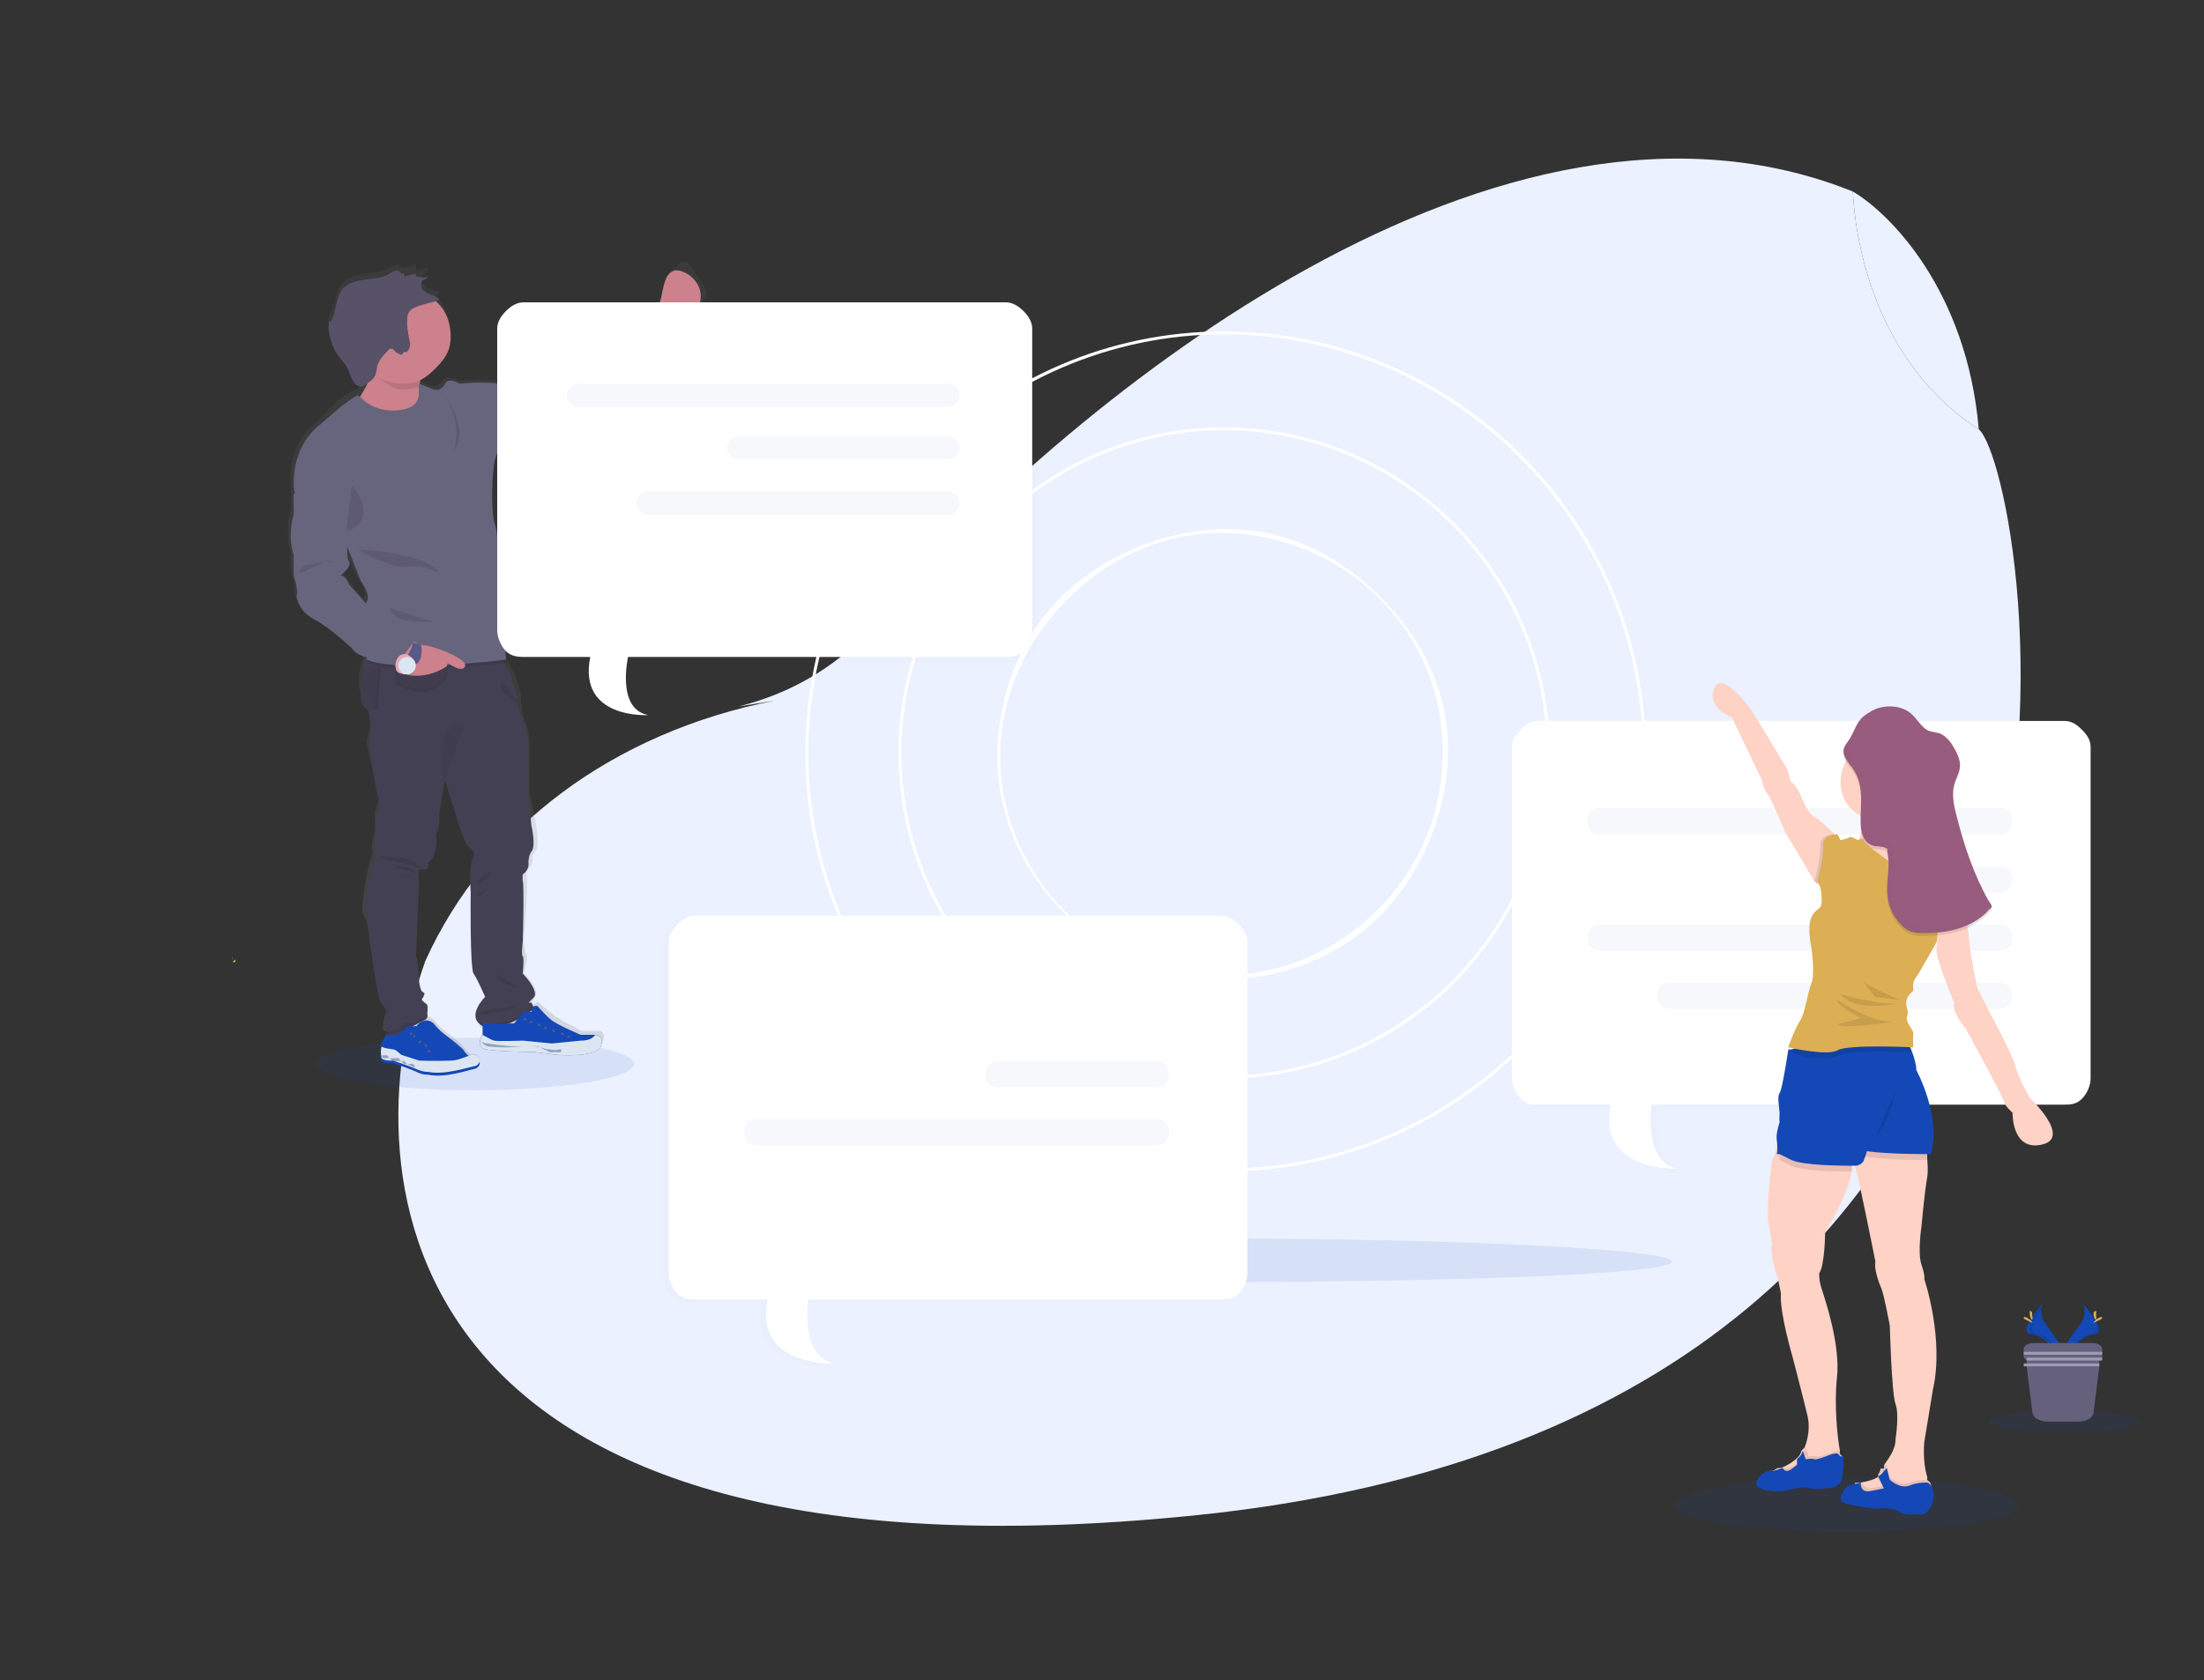 <svg width="758" height="578" viewBox="0 0 758 578" fill="none" xmlns="http://www.w3.org/2000/svg">
<rect x="0" y="0" width="758" height="578" fill="#333333" stroke="none"/>
<g clip-path="url(#clip0)">
<path fill-rule="evenodd" clip-rule="evenodd" d="M297.876 218.036C286.427 229.852 271.636 238.666 253.915 243.033L266.483 241.004C211.157 251.855 167.167 284.374 146.273 330.577C119.528 405.859 134.745 549.241 410.656 521.297C755.546 486.366 697.514 162.121 680.536 147.664C651.08 128.762 638.838 94.602 637.226 65.876C515.976 17.218 370.169 136.719 305.126 209.706C302.884 212.571 300.4 215.431 297.876 218.036Z" fill="#EBF1FE"/>
<path d="M637.226 65.876C638.838 94.602 651.08 128.762 680.536 147.664C676.471 99.996 649.97 73.344 637.226 65.876Z" fill="#EBF1FE"/>
<path opacity="0.1" d="M415 441C326.911 441 256 438.142 256 434C256 429.858 326.911 426 415 426C503.089 426 575 429.858 575 434C575 438.142 503.089 441 415 441Z" fill="#1448B6"/>
<path d="M421 403C500.685 403 566 338.679 566 259C566 179.321 500.706 114 421 114C341.294 114 277 179.328 277 259C277 338.672 341.343 403 421 403ZM421 115C499.913 115 565 180.1 565 259C565 337.9 499.934 402 421 402C342.066 402 278 337.9 278 259C278 180.1 342.115 115 421 115Z" fill="white"/>
<path d="M421 371C482.752 371 533 320.754 533 259C533 197.246 482.752 147 421 147C359.248 147 309 197.246 309 259C309 320.754 359.248 371 421 371ZM421 148C481.988 148 532 198.018 532 259C532 319.982 481.988 370 421 370C360.012 370 310 319.982 310 259C310 198.018 360.04 148 421 148Z" fill="white"/>
<path d="M419.83 337C435.09 337 451.045 332.507 463.733 324.029C476.422 315.551 485.832 303.204 491.672 289.106C497.512 275.007 499.638 259.172 496.661 244.205C493.684 229.238 485.5 216.081 474.709 205.291C463.919 194.5 450.762 186.316 435.795 183.339C420.828 180.362 404.993 182.488 390.894 188.328C376.796 194.168 364.449 203.578 355.971 216.267C347.493 228.955 343 244.91 343 260.17C343.024 280.625 351.485 299.586 365.949 314.051C380.414 328.515 399.375 336.976 419.83 337ZM419.83 183.339C434.813 183.339 450.278 187.987 462.736 196.311C475.193 204.634 484.94 216.394 490.674 230.236C496.408 244.078 497.588 259.444 494.665 274.139C491.742 288.833 484.306 302.459 473.711 313.053C463.117 323.647 449.492 331.084 434.797 334.007C420.103 336.93 404.736 335.749 390.894 330.015C377.052 324.282 365.293 314.535 356.969 302.077C348.645 289.62 343.998 275.152 343.998 260.17C344.022 240.086 352.746 220.49 366.947 206.289C381.148 192.087 399.747 183.363 419.83 183.339Z" fill="white"/>
<path opacity="0.1" d="M635 527C602.415 527 576 523.247 576 518C576 512.753 602.415 508 635 508C667.585 508 694 512.753 694 518C694 523.247 667.585 527 635 527Z" fill="#1448B6"/>
<g opacity="0.1">
<path opacity="0.1" d="M531 249H712C714.495 249.007 716.236 250.239 718 252C719.764 253.761 720.993 255.508 721 257.999V371.987C720.993 374.477 719.764 377.225 718 378.986C716.236 380.747 714.495 380.978 712 380.986H570C570 380.986 566.97 400.893 579 402.983C579 402.983 551.292 404.407 556 380.986H531C528.505 380.978 526.764 380.747 525 378.986C523.236 377.225 522.007 374.477 522 371.987V257.999C522.007 255.508 523.236 253.761 525 252C526.764 250.239 528.505 249.007 531 249Z" fill="black"/>
<g opacity="0.2">
<path opacity="0.2" d="M552 279H690C692.201 279 694 280.774 694 283V284C694 286.226 692.201 288 690 288H552C549.799 288 548 286.226 548 284V283C548 280.774 549.799 279 552 279Z" fill="black"/>
<path opacity="0.2" d="M552 318H690C692.201 318 694 319.774 694 322V323C694 325.226 692.201 327 690 327H552C549.799 327 548 325.226 548 323V322C548 319.774 549.799 318 552 318Z" fill="black"/>
<path opacity="0.2" d="M576 338H690C692.193 338 694 339.774 694 342V343C694 345.226 692.193 347 690 347H576C573.807 347 572 345.226 572 343V342C572 339.774 573.807 338 576 338Z" fill="black"/>
<path opacity="0.2" d="M635 299H690C692.191 299 694 300.774 694 303V304C694 306.226 692.191 308 690 308H635C632.809 308 631 306.226 631 304V303C631 300.774 632.809 299 635 299Z" fill="black"/>
</g>
</g>
<path d="M529 248H710C712.495 248.007 714.236 249.238 716 251C717.764 252.761 718.993 254.508 719 256.999V370.987C718.993 373.478 717.764 376.225 716 377.986C714.236 379.747 712.495 379.978 710 379.986H568C568 379.986 564.963 399.9 577 401.983C577 401.983 549.292 403.402 554 379.986H529C526.506 379.978 524.763 379.747 523 377.986C521.237 376.225 520.006 373.477 520 370.987V256.999C520.006 254.509 521.237 252.761 523 251C524.763 249.238 526.506 248.007 529 248Z" fill="white"/>
<g opacity="0.2">
<path opacity="0.2" d="M550 278H688C690.201 278 692 279.774 692 282V283C692 285.226 690.201 287 688 287H550C547.799 287 546 285.226 546 283V282C546 279.774 547.799 278 550 278Z" fill="#1448B6"/>
<path opacity="0.2" d="M550 318H688C690.201 318 692 319.774 692 322V323C692 325.226 690.201 327 688 327H550C547.799 327 546 325.226 546 323V322C546 319.774 547.799 318 550 318Z" fill="#1448B6"/>
<path opacity="0.2" d="M574 338H688C690.193 338 692 339.774 692 342V343C692 345.226 690.193 347 688 347H574C571.807 347 570 345.226 570 343V342C570 339.774 571.807 338 574 338Z" fill="#1448B6"/>
<path opacity="0.2" d="M633 298H688C690.191 298 692 299.774 692 302V303C692 305.226 690.191 307 688 307H633C630.809 307 629 305.226 629 303V302C629 299.774 630.809 298 633 298Z" fill="#1448B6"/>
</g>
<path d="M595.632 246.787L605.734 267.865C605.734 267.865 606.791 272.137 607.755 272.884C608.719 273.631 613.816 285.933 613.816 285.933L623.918 302.996L624.928 304L628.969 302.996L632 291.955V288.944V287.94C632 287.94 625.411 281.448 623.918 280.914C623.918 280.914 622.127 280.33 619.877 274.891C617.628 269.453 615.837 268.869 615.837 268.869L614.826 264.854L602.704 244.779C602.704 244.779 592.449 230.044 589.571 236.749C586.693 243.455 595.632 246.787 595.632 246.787Z" fill="#FFD2C6"/>
<path d="M637.076 396.999C637.11 397.359 636.889 397.69 637.076 397.999C638.223 399.674 644.99 433.995 644.99 433.995C644.473 436.307 646.018 440.898 646.969 442.993C647.92 445.089 649.937 455.992 649.937 455.992C649.937 455.992 650.559 479.323 651.915 482.988C653.272 486.654 651.915 494.987 651.915 494.987C652.048 498.603 649.245 502.037 647.958 503.986C647.86 504.112 648.035 504.88 647.958 504.986C647.539 505.588 646.969 504.986 646.969 504.986C646.618 505.689 646.592 506.493 645.98 506.985C645.889 507.062 646.085 507.908 645.98 507.985C644.204 509.182 642.138 509.543 640.044 509.985H639.055C638.216 510.174 638.066 509.985 638.066 509.985L637.076 512.985L643.012 513.984L653.894 514.984C653.894 514.984 666.611 515.543 663.786 509.985C663.588 509.605 662.938 509.39 662.797 508.985C662.692 508.719 662.881 508.266 662.797 507.985C661.098 502.645 661.808 495.987 661.808 495.987L664.776 477.989C668.74 460.383 661.808 439.994 661.808 439.994C661.808 439.994 662.182 438.975 660.819 434.994C659.455 431.013 660.819 421.996 660.819 421.996C660.819 421.996 661.825 410.556 662.797 404.998C663.168 402.665 662.917 400.358 662.797 397.999C662.752 396.614 663.004 395.369 662.797 394L638.066 391C638.066 391 636.811 394.777 637.076 396.999Z" fill="#FFD2C6"/>
<path opacity="0.1" d="M638 512.996L643.911 513.995L653.762 514.995C653.762 514.995 666.339 515.364 663.613 509.997C663.422 509.631 662.764 509.388 662.628 508.998C662.527 508.74 662.709 509.268 662.628 508.998C660.549 509.062 658.658 509.247 656.717 509.997C653.296 511.351 649.821 507.998 649.821 507.998L648.836 504H647.851C647.446 504.582 647.851 505 647.851 505C647.454 505.782 646.596 506.492 645.881 506.999L647.851 510.997C647.851 510.997 645.753 511.529 642.926 511.996C642.38 512.144 641.451 511.269 640.955 510.997C640.46 510.724 640.139 510.538 639.97 509.997C639.16 510.18 638.985 509.997 638.985 509.997L638 512.996Z" fill="black"/>
<path d="M633.036 515.939C633.446 517.829 644.938 518.922 644.938 518.922C644.938 518.922 651.098 518.391 652.872 519.916C654.647 521.441 660.602 520.911 660.807 520.911C661.011 520.911 663.695 521.028 664.774 515.939C665.818 510.976 662.913 510.014 662.79 509.972C660.588 510.003 658.894 510.147 656.84 510.966C653.379 512.372 649.897 508.978 649.897 508.978L648.905 505C648.496 505.605 647.913 505.994 647.913 505.994C647.514 506.811 646.656 507.457 645.93 507.983L647.913 511.961C647.913 511.961 645.814 512.47 642.954 512.955C640.668 513.335 640.081 511.74 639.979 510.966C639.972 510.861 639.972 510.077 639.979 509.972C639.979 509.972 638.203 510.334 636.012 510.966C635.024 511.257 634.564 512.053 634.028 512.955C633.492 513.858 632.838 514.901 633.036 515.939Z" fill="#1448B6"/>
<path d="M608.443 421.912C608.736 423.596 609.457 427.918 609.457 427.918C608.432 431.568 611.485 439.93 611.485 439.93L612.499 444.935C611.914 451.277 616.556 466.958 616.556 466.958C616.556 466.958 620.161 480.792 621.626 486.978C622.5 490.411 621.962 494.702 620.612 497.989C620.539 498.158 620.612 497.989 620.612 497.989C620.612 498.109 620.649 497.876 620.612 497.989C620.575 498.102 619.656 498.828 619.598 498.99C619.262 499.853 619.216 500.299 618.584 500.992C618.343 501.269 617.851 501.754 617.57 501.993C616.195 503.164 614.206 504.344 612.499 504.996H611.485C610.726 505.272 610.244 505.803 609.457 505.997C609.371 506.02 608.532 505.983 608.443 505.997L609.457 509L618.584 506.998L628.724 503.995L633.795 500.992C633.795 500.992 632.883 500.505 632.781 499.991C632.781 499.991 632.781 500.019 632.781 499.991C632.737 499.773 632.847 499.286 632.781 498.99C631.909 494.692 630.771 482.913 631.767 473.965C633.004 462.868 627.868 447.584 626.696 443.934C626.002 441.849 625.569 440.115 625.682 437.928C627.586 435.251 627.71 423.914 627.71 423.914C627.71 423.914 631.909 417.206 634.809 409.9C635.765 407.514 636.406 405.417 636.837 402.893C637.175 401.113 636.892 398.695 636.837 396.887C636.837 396.887 613.049 376.891 610.471 396.887C610.384 397.592 609.538 398.255 609.457 398.889C607.202 417.166 608.165 420.285 608.443 421.912Z" fill="#FFD2C6"/>
<path opacity="0.1" d="M611.027 506L612.024 509L619.002 507L628.972 504L633.956 501C633.956 501 634.055 500.509 633.956 500C633.956 500 633.956 500.028 633.956 500C633.914 499.784 634.02 500.293 633.956 500L632.959 499C631.545 498.87 630.3 499.503 628.972 500C627.355 500.606 625.42 501.293 624.984 501C624.233 500.681 622.809 500.956 621.993 501L620.996 498C620.675 498.854 620.608 499.316 619.999 500C619.754 500.288 619.286 500.75 619.002 501V502V503C617.893 503.704 616.275 504.618 615.015 505C614.687 505.081 614.346 505.081 614.018 505C613.289 505.273 611.782 505.809 611.027 506C611.124 505.985 610.932 506.027 611.027 506Z" fill="black"/>
<path d="M614.039 512.791C616.092 512.222 621.202 511.103 622.002 511.806C622.803 512.51 629.966 511.806 629.966 511.806C630.686 511.794 631.336 511.174 631.957 510.821C632.578 510.469 632.592 510.437 632.952 509.836C634.344 507.698 633.948 500.97 633.948 500.97H632.952L631.957 499.985C630.556 499.856 629.29 500.489 627.975 500.97C626.374 501.547 624.425 502.23 623.993 501.955C623.25 501.645 621.815 501.909 621.007 501.955L620.011 499C619.692 499.821 619.617 500.311 619.016 500.97C618.773 501.247 618.302 501.715 618.02 501.955V503.926C616.921 504.6 616.281 505.529 615.034 505.896C614.733 506.014 614.349 505.99 614.039 505.896C613.728 505.801 613.219 505.174 613.043 504.911C612.987 504.826 613.071 505.008 613.043 504.911C612.981 505.025 612.222 505.299 610.057 505.896C607.704 505.768 605.128 506.766 604.084 509.836C603.04 512.906 612.027 513.355 614.039 512.791Z" fill="#1448B6"/>
<path opacity="0.1" d="M638.035 396.944C638.487 397.08 638.648 397.806 639.031 397.935C640.015 398.251 640.994 397.807 642.017 397.935C648.467 398.889 659.547 399.148 662.919 398.925C662.875 397.508 663.121 395.374 662.919 393.972L639.031 391C639.031 391 637.776 394.67 638.035 396.944Z" fill="black"/>
<path d="M617 390.996C617 390.996 625.907 392.417 633.009 393.996C635.381 394.52 637.394 395.458 639.013 395.996C640.018 396.301 640.973 395.863 642.014 395.996C649.926 397.122 664.027 396.996 664.027 396.996C667.885 384.289 659.024 367.999 659.024 367.999C659.227 366.724 658.024 362.999 658.024 362.999L656.022 358H624.004L623.003 360V363.999L618.001 387.997L617 390.996Z" fill="#1448B6"/>
<path opacity="0.1" d="M612.024 398.976L615.996 400.988C620.029 402.976 632.63 402.963 636.847 403C637.163 401.154 636.899 399.846 636.847 397.97C636.847 397.97 614.435 376.224 612.024 396.964C611.942 397.702 612.1 398.318 612.024 398.976Z" fill="black"/>
<path d="M611.05 397H612.051L616.052 399C620.246 400.938 632.995 400.979 637.056 401H638.057C639.937 400.937 641.057 399.463 641.057 399C641.057 398.747 641.89 397.067 642.058 396C642.197 395.143 642.058 395 642.058 395C642.058 395 650.803 390.943 655.061 388C658.256 385.816 656.683 369.802 656.061 362C655.844 359.31 656.061 358 656.061 358L623.053 360H619.052L616.052 361H615.051C615.051 361 612.96 374.848 612.051 376C611.142 377.152 611.939 380.788 612.051 383C612.055 383.945 611.85 385.077 612.051 386C612.051 386 610.729 389.823 611.05 392C611.195 393.536 611.486 395.521 611.05 397Z" fill="#1448B6"/>
<path d="M646 282C638.544 282 633 276.456 633 269C633 261.544 638.544 255 646 255C653.456 255 660 261.544 660 269C660 276.456 653.456 282 646 282Z" fill="#FFD2C6"/>
<path d="M653 274.118C653 274.118 651.365 287.175 654 290.062C656.635 292.949 664 298.035 664 298.035L662 307.003L650 308L636 293.052L639 290.062C639 290.062 642.006 281.124 640 277.107C637.994 273.09 653 274.118 653 274.118Z" fill="#FFD2C6"/>
<path opacity="0.1" d="M624 303L625 304L629 303L632 292.003V288.004L631 287.004C631 287.004 625.793 286.705 626 291.003C626.207 294.777 624.508 301.563 624 303Z" fill="black"/>
<path opacity="0.1" d="M616 361.886C616 361.886 619.198 363.382 623 363.83C626.802 364.277 631.2 363.804 633 362.858C636.02 361.243 652.305 361.722 657 361.886C657.335 361.886 657.791 361.855 658 361.886L657 358H624V359.943H619L617 360.915C616.561 361.893 616 361.886 616 361.886Z" fill="black"/>
<path d="M631.999 287.001C631.999 287.001 626.788 286.808 627 291.016C627.211 295.223 625 303.059 625 303.059L626 305.067C626 305.067 627.156 310.614 626 312.092C624.843 313.569 620.574 314.041 623 326.143C623 326.143 624.262 335.238 623 338.186C621.737 341.134 620.897 348.285 619 351.233C617.103 354.181 615 360.266 615 360.266C615 360.266 628.417 363.373 631.999 361.269C635.582 359.165 657.999 360.266 657.999 360.266C657.999 360.266 657.893 356.666 657.999 356.251C658.095 355.791 658.089 355.709 657.999 355.247C657.908 354.786 657.263 353.63 656.999 353.24C656.293 352.241 655.364 350.696 655.999 349.226C656.633 347.755 654.835 345.484 655.999 343.204C657.162 340.924 658.281 341.439 657.999 340.193C657.717 338.948 658.159 337.227 658.999 336.179C659.838 335.13 665.998 324.135 665.998 324.135L666.998 318.114C666.998 318.114 674.132 312.611 673.998 310.085C673.864 307.559 670.998 305.067 670.998 305.067L663.998 298.041C663.998 298.041 659.793 301.533 655.999 300.048C652.204 298.564 643.999 292.019 643.999 292.019C643.999 292.019 641.211 290.163 640.999 289.009C640.788 287.855 638.999 289.009 638.999 289.009C638.999 289.009 636.528 287.498 635.999 288.005C635.47 288.512 632.999 289.009 632.999 289.009L631.999 287.001Z" fill="#DCAF54"/>
<path d="M672.037 309L674.05 310.994C674.05 310.994 676.522 314.632 677.068 321.958C677.614 329.284 680.087 339.9 680.087 339.9L684.111 347.875C684.111 347.875 692.205 362.787 693.167 366.814C694.129 370.841 698.198 377.778 698.198 377.778C698.198 377.778 712.643 391.402 702.223 393.727C691.803 396.052 692.161 382.762 692.161 382.762C692.161 382.762 689.537 380.554 689.142 378.775C688.747 376.996 676.062 353.855 676.062 353.855C676.062 353.855 671.068 348.127 672.037 344.884C672.037 344.884 666 330.402 666 326.942C666.114 324.064 666.479 321.802 667.006 318.968L666 310.994L672.037 309Z" fill="#FFD2C6"/>
<path opacity="0.1" d="M641 338C641 338 651.766 343.666 653.756 343.957C655.746 344.248 644.925 342.964 644.925 342.964L641 338Z" fill="black"/>
<path opacity="0.1" d="M633 342C633 342 646.886 345.907 653 345.07C652.971 345.07 637.807 348.566 633 342Z" fill="black"/>
<path opacity="0.1" d="M632.058 344C632.058 344 644.647 352.697 652 351.268C652 351.268 634.723 354.334 632.058 352.307L640.035 350.23C640.035 350.23 631.203 345.708 632.058 344Z" fill="black"/>
<path opacity="0.1" d="M647.062 244.296C650.587 243.601 654.224 244.078 657.045 246.286C659.135 247.925 660.688 251.063 663.035 252.258C664.278 252.779 665.733 252.881 667.029 253.253C669.314 254.184 670.803 256.088 672.02 258.229C673.237 260.371 674.391 262.764 674.017 265.196C673.648 267.279 672.494 269.14 672.02 271.168C671.17 274.792 672.092 278.512 673.019 282.116C675.588 292.131 678.872 301.993 684 310.978C684.409 311.534 685.033 312.281 684.999 312.969C684.876 313.431 684.335 313.621 684 313.964C679.187 319.519 671.39 321.676 664.034 321.926C661.324 322.017 658.401 322.243 656.047 320.931C654.512 320.052 653.065 318.398 652.054 316.95C649.486 313.457 648.825 309.331 649.059 305.007C649.261 301.535 649.957 297.426 649.059 294.059C648.963 293.588 649.374 293.426 649.059 293.064C648.264 292.258 646.208 292.2 645.065 292.068C642.007 291.714 640.436 289.138 640.074 286.097C639.711 283.055 640.06 279.206 640.074 276.144C640.09 272.089 639.454 268.488 637.079 265.196C636.062 263.807 634.425 261.963 634.084 260.22C633.652 258.033 634.98 257 636.08 255.243C637.787 252.549 638.474 249.337 641.072 247.281C642.801 245.986 644.934 244.68 647.062 244.296Z" fill="black"/>
<path d="M647.062 243.297C650.582 242.602 654.222 243.072 657.045 245.287C659.136 246.919 660.686 250.064 663.035 251.259C664.276 251.778 665.734 251.886 667.028 252.254C669.316 253.184 670.801 255.089 672.02 257.23C673.239 259.371 674.389 261.763 674.017 264.197C673.647 266.28 672.501 268.134 672.02 270.168C671.17 273.792 672.098 277.512 673.018 281.115C675.583 291.129 678.876 300.991 684 309.977C684.409 310.53 685.038 311.282 684.998 311.968C684.881 312.432 684.339 312.623 684 312.963C679.176 318.517 671.394 320.675 664.033 320.925C661.322 321.022 658.403 321.235 656.047 319.929C654.511 319.048 653.065 317.399 652.054 315.949C649.498 312.46 648.825 308.318 649.059 304.006C649.261 300.534 649.965 296.433 649.059 293.058C648.965 292.588 649.372 292.426 649.059 292.063C648.264 291.258 646.215 291.165 645.065 291.068C642.005 290.714 640.436 288.144 640.074 285.096C639.711 282.048 640.053 278.213 640.074 275.144C640.1 271.078 639.46 267.499 637.079 264.197C636.061 262.808 634.425 260.97 634.084 259.22C633.652 257.033 634.979 256.008 636.08 254.244C637.788 251.55 638.465 248.331 641.072 246.282C642.8 244.982 644.931 243.681 647.062 243.297Z" fill="#985C7E"/>
<path opacity="0.1" d="M652 375C652 375 649.37 387.573 645 391L652 375Z" fill="black"/>
<g opacity="0.1">
<path opacity="0.1" d="M673.949 266C674.088 265.665 673.782 265.33 673.949 265C673.809 265.335 674.116 265.67 673.949 266Z" fill="black"/>
<path opacity="0.1" d="M636.049 256C636.016 256.394 635.979 256.61 636.049 256.999C636.397 258.763 638.026 260.584 639.042 261.993C641.417 265.296 642.053 268.909 642.035 272.98C642.035 276.063 641.673 278.908 642.035 281.97C642.396 285.031 643.967 288.592 647.023 288.961C648.15 289.094 649.229 289.179 650.015 289.96C650.331 290.324 650.918 290.487 651.013 290.959C651.897 294.348 651.208 297.454 651.013 300.947C650.778 305.278 651.457 310.428 654.006 313.932C655.018 315.387 656.464 316.041 657.996 316.929C660.384 318.219 663.263 318.011 665.977 317.928C673.202 317.684 681.1 316.312 685.93 310.936C686.058 311.254 685.981 311.595 685.93 311.935C685.812 312.401 685.27 312.592 684.932 312.933C680.116 318.512 672.329 320.673 664.98 320.924C662.272 321.022 659.351 321.236 656.999 319.925C655.467 319.038 654.02 317.385 653.008 315.93C650.457 312.426 649.782 308.275 650.015 303.944C650.217 300.457 650.92 297.345 650.015 293.956C649.922 293.484 650.328 292.323 650.015 291.958C649.222 291.149 647.173 292.056 646.025 291.958C642.97 291.602 641.399 288.028 641.037 284.966C640.675 281.905 641.016 279.059 641.037 275.977C641.054 271.907 640.414 267.296 638.044 263.991C637.028 262.596 635.392 261.753 635.051 259.995C634.832 258.717 635.346 257.089 636.049 256Z" fill="black"/>
</g>
<path opacity="0.1" d="M163 375C132.9 375 109 370.971 109 366C109 361.029 132.9 357 163 357C193.1 357 218 361.029 218 366C218 370.971 193.1 375 163 375Z" fill="#1448B6"/>
<path d="M99.997 189.912C97.754 182.463 99.997 174.934 99.997 174.934V167.945C99.997 167.945 97.606 153.795 109.013 144.98L116.025 137.99C116.025 137.99 120.812 134.228 122.036 133.997C122.269 133.946 122.8 134.016 123.038 133.997C123.687 132.893 123.587 132.197 124.04 131.001C123.55 131.063 123.505 131.159 123.038 131.001C122.57 130.843 122.385 130.348 122.036 130.003C121.763 129.692 121.182 129.389 121.034 129.004C120.595 128.03 120.408 127.046 120.032 126.009C119.705 125.166 119.639 123.686 119.031 123.013C119.109 123.139 118.96 123.886 119.031 124.012C117.962 122.694 117.023 121.412 116.025 120.018C115.824 119.744 115.19 119.315 115.024 119.019C113.608 116.805 113.423 114.609 113.02 112.03C112.826 111.149 112.854 109.921 113.02 109.034C113.212 108.445 113.711 107.575 114.022 107.037C115.664 103.674 115.389 99.736 118.029 97.053C120.003 95.041 123.213 94.4 126.043 94.057C128.874 93.714 131.637 93.525 134.057 92.06C134.736 91.553 135.265 91.358 136.061 91.062C136.463 90.924 136.664 90.915 137.063 91.062C137.462 91.209 137.851 91.695 138.064 92.06C138.114 92.274 137.923 91.891 138.064 92.06C138.191 92.133 138.92 92.052 139.066 92.06C139.212 92.069 138.932 92.117 139.066 92.06L143.073 91.062V92.06C142.953 92.06 143.179 91.857 143.073 92.06V93.059C144.237 93.037 146.005 92.502 147.08 92.06C147.084 92.121 147.084 92.998 147.08 93.059C147.151 94.11 145.445 94.068 145.077 95.056C144.928 95.487 144.928 96.621 145.077 97.053C145.234 97.453 145.769 97.75 146.079 98.051C147.416 99.354 148.55 99.221 150.086 100.048C150.218 100.103 150.991 99.943 151.087 100.048C151.184 100.153 151.045 99.912 151.087 100.048C151.146 100.15 151.114 100.932 151.087 101.047C151.028 101.205 151.23 100.955 151.087 101.047C150.64 101.403 149.605 101.806 149.084 102.045H150.086C152.028 104.004 153.316 106.399 154.093 109.034C154.869 111.67 154.667 114.336 154.093 117.022C153.518 119.708 152.876 122.913 151.087 125.01C149.298 127.108 146.653 127.994 144.075 129.004C144.018 129.291 144.117 129.687 144.075 130.003C144.075 130.003 144.075 129.975 144.075 130.003V131.001L149.084 132.998C149.846 132.993 150.446 132.408 151.087 132C151.729 131.591 151.768 131.686 152.089 131.001C153.264 128.591 158.1 131.001 158.1 131.001C158.1 131.001 170.438 129.687 175.13 132C175.13 132 183.084 129.214 184.146 129.004C185.207 128.794 186.401 127.795 187.151 128.006C187.901 128.216 188.624 125.868 189.155 126.009C189.685 126.149 190.419 125.431 192.16 125.01C193.901 124.59 194.271 124.905 196.167 123.013C198.064 121.121 213.197 114.027 213.197 114.027L220.21 108.036L228.224 102.045V103.043C228.266 102.868 228.174 102.234 228.224 102.045C228.958 99.116 230.12 95.87 231.229 93.059C231.71 91.923 231.601 91.303 232.231 92.06C232.627 92.516 233.187 90.736 234.234 90.063C234.45 89.914 234.977 90.105 235.236 90.063C235.496 90.021 235.986 89.991 236.238 90.063C236.49 90.136 236.042 89.89 236.238 90.063C236.434 90.236 237.138 90.822 237.24 91.062C243.05 100.08 244.615 100.741 241.247 104.042C238.254 106.985 236.683 109.269 234.234 110.033V111.031C234.288 111.042 234.181 111.042 234.234 111.031L220.21 127.007C220.21 127.007 210.221 136.158 203.18 138.989C196.138 141.82 196.167 142.983 196.167 142.983C196.167 142.983 175.429 153.157 172.125 152.968C168.82 152.779 168.734 175.362 170.121 178.928C171.508 182.495 174.128 207.884 174.128 207.884C174.128 207.884 176.357 214.092 174.128 217.869C174.128 217.869 173.682 225.125 174.128 226.856C176.074 229.82 178.684 234.657 179.137 239.836C179.137 240.109 179.109 240.568 179.137 240.834C179.279 240.998 178.946 240.73 179.137 240.834C179.137 240.834 179.427 240.932 179.137 240.834C179.349 242.986 179.41 244.788 180.139 246.825C181.272 249.732 182.125 252.696 182.142 255.812V272.786L184.146 282.771C184.146 282.771 185.851 290.934 184.146 292.756C183.422 293.666 183.019 294.599 183.144 295.751C183.216 297.086 181.919 298.652 181.141 299.745C180.844 300.066 181.263 300.326 181.141 300.743C181.018 301.161 181.064 301.313 181.141 301.742C181.707 303.557 180.139 323.709 180.139 323.709C180.139 323.709 180.574 328.414 181.141 328.701C181.707 328.988 180.139 334.692 180.139 334.692C180.139 334.692 185.611 340.157 184.146 342.68L183.144 344.677V345.675C183.587 345.422 184.642 344.6 185.148 344.677C186.955 346.513 189.107 348.104 191.158 349.669C193.755 351.526 200.174 354.662 200.174 354.662H206.185C206.185 354.662 208.68 354.563 207.187 358.656C205.693 362.748 192.16 361.651 192.16 361.651L185.148 360.653C185.148 360.653 171.1 360.523 167.116 359.654C165.446 359.283 165.006 358.554 165.112 357.657C165.301 356.806 165.554 356.333 166.114 355.66C166.144 355.618 166.078 354.699 166.114 354.662V352.665C160.205 349.294 167.116 342.68 167.116 342.68C167.116 342.68 165.448 336.493 164.11 334.692C162.773 332.891 162.107 305.736 162.107 305.736C162.107 305.736 161.262 297.009 163.109 294.753C163.14 294.025 163.459 292.398 163.109 291.757C162.759 291.117 161.738 291.13 161.105 290.759C159.789 289.869 156.212 277.968 153.091 267.793L151.087 279.775C151.087 279.775 151.366 285.083 150.086 286.765C149.848 287.08 150.176 287.38 150.086 287.763C149.995 288.147 150.013 288.375 150.086 288.762C150.398 290.379 149.586 292.184 149.084 293.754C148.941 294.424 148.605 295.303 148.082 295.751C146.943 296.312 147.505 298.326 147.08 298.747C146.656 299.167 144.217 298.21 144.075 299.745C143.994 301.096 143.994 302.388 144.075 303.739L143.073 328.701C143.073 328.701 143.785 330.239 144.075 335.69C144.195 338.045 144.617 339.919 145.077 340.683C145.332 341.094 146.117 341.2 146.079 341.681C146.04 342.162 145.394 343.312 145.077 343.678L146.079 344.677C146.496 344.999 146.962 345.165 147.08 345.675C147.199 346.186 147.314 346.204 147.08 346.674C147.42 346.967 146.963 348.24 147.08 348.671C147.197 349.101 147.225 349.247 147.08 349.669C147.029 349.805 147.152 349.543 147.08 349.669C147.878 349.794 148.499 350.117 149.084 350.668C150.133 352.098 151.654 353.612 153.091 354.662C155.18 356.241 157.203 357.854 159.102 359.654C159.995 360.879 160.711 362.039 162.107 362.65C162.447 362.786 162.748 362.581 163.109 362.65C165.939 363.217 165.38 366.188 163.109 366.643C160.837 367.099 152.947 370 147.08 368.64C147.08 368.64 145.628 368.931 143.073 367.642C140.519 366.353 135.059 364.647 135.059 364.647C135.059 364.647 131.477 364.909 131.052 363.648C130.938 363.249 131.06 363.064 131.052 362.65C131.044 361.711 130.898 360.581 131.052 359.654C131.13 359.178 131.969 358 132.054 357.657C132.33 356.606 132.836 355.236 133.055 354.662C133.018 354.615 132.083 354.713 132.054 354.662C130.837 352.622 133.055 347.672 133.055 347.672C132.385 346.632 131.983 345.497 131.052 344.677C129.913 343.843 127.045 322.71 127.045 322.71C127.045 322.71 126.598 317.231 125.041 314.722C123.484 312.214 127.045 296.75 127.045 296.75C127.045 296.75 128.62 293.011 128.047 291.757C127.473 290.503 129.048 285.766 129.048 285.766V280.774C129.05 280.116 128.834 279.4 129.048 278.777C129.487 277.48 130.758 274.608 130.05 272.786C129.052 270.27 126.043 254.813 126.043 254.813C126.043 254.813 128.64 248.283 126.043 242.831C125.834 242.395 125.303 241.242 125.041 240.834C123.117 237.835 123.091 233.141 124.04 228.853C124.188 228.187 124.886 227.465 125.041 226.856C125.112 226.596 124.978 226.102 125.041 225.857C125.041 225.857 125.133 225.552 125.041 224.859C123.989 224.656 122.919 224.463 122.036 223.86C121.153 223.257 120.598 221.767 120.032 220.865C120.032 220.865 112.77 213.921 107.009 210.88C101.249 207.839 100.999 202.892 100.999 202.892C101.855 201.42 99.997 195.903 99.997 195.903V189.912ZM119.031 198.898L125.041 205.887C125.043 205.873 125.043 205.901 125.041 205.887C126.641 203.687 123.038 198.898 123.038 198.898L118.029 187.915C118.071 189.372 118.585 190.308 119.031 190.91C120.446 192.802 116.025 195.903 116.025 195.903C118.155 195.882 119.031 198.898 119.031 198.898Z" fill="url(#paint0_linear)"/>
<path d="M226 106.999L229.001 113C230.083 112.915 231.973 112.336 233.001 112C234.632 111.529 235.715 111.07 237.002 109.999C238.289 108.929 239.286 107.481 240.003 105.999C243.052 99.525 238.354 95.224 236.002 93.996C233.65 92.768 230.763 91.973 229.001 95.996C227.891 98.749 227.739 101.134 227 103.998C226.612 105.53 226 106.999 226 106.999Z" fill="#CC818C"/>
<path d="M121 140.11L126.073 148.161C126.073 148.161 151.273 160.287 146.366 146.148C144.221 139.922 143.951 136.216 144.337 133.065C144.337 133.065 144.337 132.087 144.337 132.059C144.838 128.119 146.366 127.027 146.366 127.027C146.366 127.027 122.354 114.398 126.073 123.001C126.831 124.79 127.263 127.109 127.088 129.039C126.779 131.82 125.511 133.688 124.044 136.084C123.171 137.6 122.163 138.795 121 140.11Z" fill="#CC818C"/>
<path d="M128.061 296.94C128.061 296.94 124.569 312.425 126.072 314.925C127.575 317.425 127.067 322.918 127.067 322.918C127.067 322.918 129.939 344.067 131.045 344.9C131.952 345.721 132.385 346.86 133.035 347.898C133.035 347.898 131.851 352.861 133.035 354.892C133.213 355.206 132.703 355.751 133.035 355.891C134.886 356.676 142.074 353.031 145.965 350.895C146.455 350.632 146.788 350.428 146.959 349.896C147.104 349.479 147.072 349.324 146.959 348.897C146.846 348.47 147.291 347.188 146.959 346.899C147.188 346.429 147.075 346.409 146.959 345.899C146.844 345.39 146.373 345.224 145.965 344.9L144.97 343.901C145.279 343.536 145.927 342.381 145.965 341.903C146.002 341.425 145.218 341.313 144.97 340.904C144.525 340.147 144.094 338.225 143.975 335.908C143.697 330.488 142.981 328.913 142.981 328.913L143.975 303.934C143.9 302.593 143.9 301.278 143.975 299.937C144.115 298.411 146.549 299.358 146.959 298.938C147.37 298.518 146.854 296.501 147.954 295.94C148.464 295.496 148.809 295.606 148.948 294.941C149.436 293.381 150.243 291.553 149.943 289.945C149.872 289.561 149.856 289.327 149.943 288.946C150.031 288.565 149.712 287.262 149.943 286.948C151.189 285.281 150.938 279.953 150.938 279.953L152.927 267.963C155.961 278.068 159.61 290.062 160.884 290.944C161.5 291.315 162.533 292.307 162.873 292.943C163.214 293.579 162.905 294.219 162.873 294.941C161.078 297.161 161.879 306.931 161.879 306.931C161.879 306.931 161.579 333.102 162.873 334.908C164.168 336.715 166.852 342.902 166.852 342.902C166.852 342.902 160.039 349.554 165.857 352.894C171.793 356.227 183.76 346.899 183.76 346.899L182.766 344.9H181.771L183.76 342.902C185.187 340.402 179.782 334.908 179.782 334.908C179.782 334.908 180.332 329.193 179.782 328.913C179.232 328.633 179.782 323.917 179.782 323.917C179.782 323.917 180.332 304.734 179.782 302.935C179.7 302.512 179.668 301.352 179.782 300.936C179.895 300.521 180.492 300.259 180.776 299.937C181.529 298.85 181.837 298.263 181.771 296.94C181.649 295.797 182.064 293.849 182.766 292.943C184.422 291.136 182.766 283.95 182.766 283.95L181.771 273.958V256.972C181.772 253.833 180.887 250.915 179.782 247.98C178.948 245.595 177.956 243.508 177.792 240.985C177.34 235.719 174.712 229.917 172.819 226.997C171.817 225.456 170.83 224.998 170.83 224.998L127.067 223C127.067 223 125.774 225.244 125.078 227.996C124.924 228.598 125.217 229.329 125.078 229.994C124.152 234.266 123.206 239.001 125.078 241.984C125.34 242.385 125.871 242.549 126.072 242.984C128.598 248.397 127.067 255.973 127.067 255.973C127.067 255.973 129.083 271.444 130.051 273.958C130.747 275.73 130.482 277.666 130.051 278.954C129.846 279.573 129.059 280.3 129.056 280.953V286.948C129.056 286.948 128.506 290.69 129.056 291.944C129.606 293.197 128.061 296.94 128.061 296.94Z" fill="#444053"/>
<path opacity="0.1" d="M126.069 243C126.324 243.409 126.851 243.562 127.055 244H130.014C129.78 242.692 131 230 131 230H126.069C125.146 234.363 124.216 240.008 126.069 243Z" fill="black"/>
<path d="M125.072 243C125.331 243.406 125.858 243.559 126.057 244H129.014C128.774 242.692 130 230 130 230H125.072C124.136 234.335 123.221 239.973 125.072 243Z" fill="#444053"/>
<path opacity="0.05" d="M125.072 243C125.331 243.406 125.858 243.559 126.057 244H129.014C128.774 242.692 130 230 130 230H125.072C124.136 234.335 123.221 239.973 125.072 243Z" fill="black"/>
<path opacity="0.1" d="M132 354.929C132.186 355.218 132.654 355.778 133 355.907C134.929 356.628 141.945 352.983 146 351.018C146.511 350.776 146.822 350.53 147 350.041C144.693 349.667 143 351.996 143 351.996C142.615 351.781 142.449 352.061 142 351.996C141.551 351.931 141.442 351.901 141 351.996C140.558 352.092 139.366 351.755 139 351.996C138.634 352.237 138.231 352.625 138 352.974C136.02 355.55 132 354.929 132 354.929C132.123 354.614 132 354.929 132 354.929Z" fill="black"/>
<path d="M131.203 364.769C131.628 365.986 135.191 365.748 135.191 365.748C135.191 365.748 140.647 367.468 143.169 368.685C145.691 369.902 147.157 369.664 147.157 369.664C152.959 370.957 160.866 368.13 163.111 367.706C165.357 367.282 165.888 364.33 163.111 363.79C162.754 363.72 162.45 363.925 162.114 363.79C160.728 363.194 160 362.047 159.123 360.852C157.245 359.109 155.203 357.493 153.14 355.957C151.716 354.941 150.187 353.426 149.151 352.04C145.85 349.223 143.169 353.019 143.169 353.019C142.792 352.791 142.61 353.089 142.171 353.019C141.733 352.95 141.606 352.918 141.174 353.019C140.742 353.121 140.534 352.764 140.177 353.019C139.82 353.275 139.406 353.629 139.18 353.999C137.246 356.733 133.197 355.957 133.197 355.957C133.197 355.957 131.585 357.575 131.203 358.894C131.118 359.229 131.281 360.387 131.203 360.852C130.925 362.197 130.939 363.422 131.203 364.769Z" fill="#1448B6"/>
<path d="M142 355.901C142 356.123 141.32 355.901 141.099 355.901C141.099 355.68 140.877 355 141.099 355C141.32 355 142 355.68 142 355.901Z" fill="#575988"/>
<path d="M144.099 359C143.877 359 144.099 358.32 144.099 358.099C144.32 358.099 145 357.877 145 358.099C145 358.32 144.32 359 144.099 359Z" fill="#575988"/>
<path d="M147.901 361.901C147.68 361.901 147 362.123 147 361.901C147 361.68 147.68 361 147.901 361C148.123 361 147.901 361.68 147.901 361.901Z" fill="#575988"/>
<path d="M147 359.901C147 360.123 146.32 359.901 146.099 359.901C146.099 359.68 145.877 359 146.099 359C146.32 359 147 359.68 147 359.901Z" fill="#575988"/>
<path d="M142.099 357C141.877 357 142.099 356.32 142.099 356.099C142.32 356.099 143 355.877 143 356.099C143 356.32 142.32 357 142.099 357Z" fill="#575988"/>
<path d="M131.203 363.866C131.628 364.995 135.192 364.833 135.192 364.833C135.192 364.833 140.646 366.603 143.168 367.732C145.691 368.861 147.157 368.699 147.157 368.699C152.961 369.897 160.864 367.159 163.111 366.766C165.357 366.372 165.889 363.401 163.111 362.9C162.754 362.835 162.449 363.025 162.113 362.9C159.66 363.648 157.723 364.739 155.134 364.833C149.408 365.048 144.166 364.833 144.166 364.833L138.183 362.9C137.086 362.302 136.461 361.139 135.192 360.967C133.914 360.735 132.262 360.68 131.203 360C130.916 361.246 130.949 362.615 131.203 363.866Z" fill="#DCE6F2"/>
<path opacity="0.5" d="M146 367.973C146.331 367.972 146.676 368.034 147 367.973C145.795 368.145 144.109 367.445 143 366.978C142.471 366.785 142.514 366.23 142 365.984C141.486 365.738 140.637 366.203 140 365.984L139 364.989C138.674 364.89 138.311 365.115 138 364.989C137.819 364.923 138.174 365.062 138 364.989C137.578 364.785 137.463 364.1 137 363.995C136.761 363.953 136.243 364.01 136 363.995C135.782 363.981 135.216 364.03 135 363.995C134.568 363.898 134.395 364.181 134 363.995C133.575 363.796 133.464 363.102 133 363H132C131.662 362.993 131.263 363.196 131 363C131.327 363.261 131.567 363.975 132 363.995C132.432 364.091 133.605 363.809 134 363.995C134.425 364.193 134.536 364.888 135 364.989C135.239 365.033 135.757 364.98 136 364.989C136.226 365.005 135.777 364.952 136 364.989C136.428 365.089 137.611 364.798 138 364.989C138.333 365.115 138.667 365.884 139 365.984H140C140.623 366.196 141.399 366.726 142 366.978C142.601 367.231 142.457 366.772 143 366.978C143.881 367.33 145.04 367.942 146 367.973Z" fill="#575988"/>
<path opacity="0.1" d="M145 299C145 299 141.976 294.925 137 295C132.024 295.075 130 294 130 294C130 294 132.795 295.753 135 296C137.205 296.247 145 299 145 299Z" fill="black"/>
<path opacity="0.1" d="M143 300C143 300 140.514 298.094 139 298.029C137.486 297.964 136 298.029 136 298.029C136.709 298.487 137.169 298.786 138 299.014C139.293 299.34 143 300 143 300Z" fill="black"/>
<path opacity="0.1" d="M142 301C142 301 138.035 301.232 138 302L142 301Z" fill="black"/>
<path opacity="0.1" d="M179 242C178.781 242.033 175.243 238.388 174.979 237C174.769 236.125 173.814 235.493 172.968 235C172.968 235 170.79 235.364 172.968 238C175.146 240.635 179 242 179 242Z" fill="black"/>
<path opacity="0.1" d="M125.342 123.036C126.107 124.951 127.457 125.165 127.31 127.023C128.203 128.019 129.134 129.331 130.261 130.013C132.642 131.509 135.165 134 138.13 134C140.114 134.004 142.187 133.771 144.033 133.003C144.502 129.033 146 127.023 146 127.023C146 127.023 121.867 114.365 125.342 123.036Z" fill="black"/>
<path d="M122 114.857C122 118.062 123.193 122.103 124.973 124.768C126.754 127.433 128.95 129.488 131.911 130.715C134.872 131.941 138.678 132.331 141.822 131.706C144.965 131.08 147.484 129.017 149.75 126.75C152.017 124.484 154.08 121.965 154.706 118.822C155.331 115.678 154.941 111.872 153.715 108.911C152.488 105.95 150.433 103.754 147.768 101.973C145.103 100.193 141.062 99 137.857 99C135.729 98.999 133.877 99.177 131.911 99.991C129.944 100.805 128.46 102.45 126.955 103.955C125.45 105.46 123.805 106.944 122.991 108.911C122.177 110.877 121.999 112.729 122 114.857Z" fill="#CC818C"/>
<path opacity="0.1" d="M121 140.026L126.073 148.052C126.073 148.052 151.273 160.422 146.366 146.045C144.221 139.716 143.951 135.204 144.337 132C144.034 133.062 144.372 133.906 144.337 135.01C144.258 137.213 143.727 140.114 138.249 141.029C129.116 142.567 124.902 137.136 124.044 136.013C123.167 137.56 122.168 138.686 121 140.026Z" fill="black"/>
<path opacity="0.1" d="M226 107L229 113C230.101 112.915 231.954 112.337 233 112C231.581 112.512 227 104 227 104C226.605 105.486 226 107 226 107Z" fill="black"/>
<path opacity="0.1" d="M126 227.963C136.761 232.546 173.999 227.963 173.999 227.963C173.883 227.576 174.009 227.374 173.999 226.971C172.987 225.455 171.999 224.985 171.999 224.985L127 223C127 223 126.71 225.255 126 227.963Z" fill="black"/>
<path d="M144.115 131.98L149.109 133.979C149.857 133.97 150.478 134.386 151.106 133.979C151.734 133.572 152.79 132.66 153.103 131.98C154.247 129.583 158.097 131.98 158.097 131.98C158.097 131.98 170.487 130.681 175.075 132.979C175.075 132.979 183.053 130.185 184.063 129.982C185.073 129.778 186.33 128.772 187.059 128.982C187.789 129.193 188.538 127.878 189.057 127.983C189.576 128.088 189.385 127.397 191.054 126.984C192.724 126.57 194.168 126.864 196.048 124.985C197.928 123.107 213.026 114.992 213.026 114.992L220.017 109.996L227.008 104C227.008 104 231.646 112.513 233 111.994L219.018 128.982C219.018 128.982 208.929 137.164 202.04 139.975C195.151 142.785 196.048 143.972 196.048 143.972C196.048 143.972 175.313 155.167 172.079 154.964C168.845 154.761 168.721 176.4 170.081 179.946C171.442 183.493 174.076 208.926 174.076 208.926C174.076 208.926 176.279 214.163 174.076 217.919C174.076 217.919 173.55 225.553 174.076 226.913C174.076 226.913 136.745 231.609 126.138 226.913C126.138 226.913 124.574 209.121 126.138 206.927C127.703 204.733 124.141 199.932 124.141 199.932L118.149 184.943L101.171 168.954C101.171 168.954 98.998 154.738 110.159 145.97L117.15 139.975C117.15 139.975 121.936 136.202 123.142 135.977C124.349 135.753 123.142 135.977 123.142 135.977C123.142 135.977 128.232 142.614 138.123 140.974C143.496 140.07 144.038 137.144 144.115 134.978C144.148 133.904 143.822 133.014 144.115 131.98Z" fill="#67647E"/>
<path opacity="0.1" d="M123 189C123 189 146.337 189.923 151 197C151 197 145.405 194.194 140 195C134.595 195.806 123 189 123 189Z" fill="black"/>
<path opacity="0.1" d="M149 213.998C149 213.998 138.237 214.129 136.006 211.999C133.775 209.869 134.007 209 134.007 209L149 213.998Z" fill="black"/>
<path opacity="0.1" d="M121.002 167C121.002 167 131.212 178.17 119 183L121.002 167Z" fill="black"/>
<path opacity="0.1" d="M176 146C176 146 172.667 152.561 171 153L176 146Z" fill="black"/>
<path opacity="0.1" d="M187 143C187 143 178.578 150.292 177 151C177 151 185.74 143 187 143Z" fill="black"/>
<path opacity="0.1" d="M153 136C153 136 161.834 147.806 156.017 155C156.064 155 159.378 146.473 153 136Z" fill="black"/>
<path d="M134 227.067L135.998 229.087H136.997L139.993 232.116C140.203 232.271 139.79 231.975 139.993 232.116C151.532 240.448 153.977 228.077 153.977 228.077C153.977 228.077 159.243 231.813 159.97 229.087C160.698 226.361 147.826 221.808 145.986 222.019C145.819 222.037 146.154 222.037 145.986 222.019C145.077 221.866 143.792 221.467 142.99 221.01C142.801 220.911 143.172 221.115 142.99 221.01C142.347 220.649 141.593 220.428 140.992 220L134 227.067Z" fill="#CC818C"/>
<path opacity="0.1" d="M120 116.14C120 118.972 120.552 121.599 122 124.06C123.448 126.522 125.482 128.552 128 130C128.233 129.618 128.824 129.419 129 129.01C129.607 127.629 129.393 126.418 130 125.05C130.686 123.556 131.797 121.249 133 120.1C133.191 119.878 133.722 120.208 134 120.1C134.274 120.065 134.734 120.029 135 120.1C135.266 120.171 135.784 119.934 136 120.1C136.715 120.572 137.157 120.9 138 121.09C138.422 121.182 138.586 121.211 139 121.09C139.414 120.969 139.701 121.393 140 121.09C140.657 120.33 141.193 119.094 141 118.12C140.593 115.993 140 113.352 140 111.19C140 109.029 140.057 107.311 142 106.241C143.715 105.301 146.092 104.779 148 104.261C148.295 104.185 148.72 104.378 149 104.261C146.653 101.936 143.289 99.973 140 99.311C136.711 98.648 134.112 99.076 131 100.301C127.888 101.525 124.876 103.546 123 106.241C121.124 108.935 120.001 112.892 120 116.14Z" fill="black"/>
<path d="M149.953 102.081C150.256 102.243 151.04 102.741 150.948 103.078C150.892 103.237 151.089 102.986 150.948 103.078C150.175 103.705 148.923 103.812 147.963 104.075C146.087 104.582 143.679 105.106 141.993 106.07C140.088 107.16 139.995 108.854 140.002 111.056C140.009 113.257 140.611 115.877 140.997 118.036C141.18 119.035 140.656 120.226 140.002 121.027C139.707 121.334 139.415 120.904 139.007 121.027C138.6 121.151 138.428 122.117 138.012 122.025C137.185 121.833 136.723 121.505 136.022 121.027C135.81 120.857 135.289 120.103 135.027 120.03C134.765 119.958 134.301 119.993 134.032 120.03C133.746 120.135 133.24 120.8 133.037 121.027C131.851 122.198 130.723 123.491 130.051 125.016C129.447 126.423 129.647 127.605 129.056 129.005C128.531 130.444 127.368 131.183 126.071 131.996C125.416 132.392 124.842 133.074 124.081 132.994C123.32 132.914 122.649 132.52 122.09 131.996C121.121 130.927 120.564 129.379 120.1 128.008C119.271 125.637 117.568 124.071 116.12 122.025C114.489 119.725 113.549 116.832 113.135 114.047C112.942 113.168 112.969 111.94 113.135 111.056C113.326 110.471 113.831 110.596 114.13 110.058C115.746 106.711 115.531 101.769 118.11 99.09C120.05 97.085 123.302 96.436 126.071 96.098C128.84 95.76 131.656 95.559 134.032 94.104C134.697 93.6 135.242 93.405 136.022 93.106C136.417 92.969 136.626 92.96 137.017 93.106C137.408 93.253 137.804 93.741 138.012 94.104C138.061 94.318 138.867 93.934 139.007 94.104C139.13 94.175 138.866 95.092 139.007 95.101C139.149 95.109 138.877 95.156 139.007 95.101L142.988 94.104V95.101C144.326 95.154 145.732 95.617 146.968 95.101C147.038 96.149 145.343 96.118 144.978 97.095C144.845 97.544 144.854 98.638 144.978 99.09C145.102 99.541 145.629 99.769 145.973 100.087C147.337 101.416 148.449 101.258 149.953 102.081Z" fill="#585268"/>
<path opacity="0.1" d="M165 352.184V353.215C171.12 356.784 184 347.031 184 347.031L183 346C182.785 346.251 182.099 346.71 182 347.031C181.901 347.351 181.966 347.727 182 348.061H180L176 351.153C176 351.153 168.267 352.754 166 352.184H165Z" fill="black"/>
<path d="M166.975 360.903C170.794 361.752 183.836 361.892 183.836 361.892L191.771 362.881C191.771 362.881 205.218 363.911 206.649 359.913C208.081 355.916 204.666 355.956 204.666 355.956H199.706C199.706 355.956 192.279 352.826 189.788 351.01C187.821 349.476 186.564 347.858 184.828 346.064C184.828 346.064 182.803 345.447 182.845 348.043H179.869L176.893 351.999C176.893 351.999 169.149 352.524 166.975 351.999H165.983V355.956C165.508 356.571 163.561 360.136 166.975 360.903Z" fill="#1448B6"/>
<path d="M180.901 350.901C180.68 350.901 180 351.123 180 350.901C180 350.68 180.68 350 180.901 350C181.123 350 180.901 350.68 180.901 350.901Z" fill="#575988"/>
<path d="M191 354.901C191 355.123 190.32 354.901 190.099 354.901C190.099 354.68 189.877 354 190.099 354C190.32 354 191 354.68 191 354.901Z" fill="#575988"/>
<path d="M195.901 356.901C195.68 356.901 195 357.123 195 356.901C195 356.68 195.68 356 195.901 356C196.123 356 195.901 356.68 195.901 356.901Z" fill="#575988"/>
<path d="M187.901 353.901C187.68 353.901 187 354.123 187 353.901C187 353.68 187.68 353 187.901 353C188.123 353 187.901 353.68 187.901 353.901Z" fill="#575988"/>
<path d="M194 355.901C194 356.123 193.32 355.901 193.099 355.901C193.099 355.68 192.877 355 193.099 355C193.32 355 194 355.68 194 355.901Z" fill="#575988"/>
<path d="M186 352.901C186 353.123 185.32 352.901 185.099 352.901C185.099 352.68 184.877 352 185.099 352C185.32 352 186 352.68 186 352.901Z" fill="#575988"/>
<path d="M182.901 351.901C182.68 351.901 182 352.123 182 351.901C182 351.68 182.68 351 182.901 351C183.123 351 182.901 351.68 182.901 351.901Z" fill="#575988"/>
<path d="M166.975 360.909C170.794 361.76 183.836 361.891 183.836 361.891L191.771 362.872C191.771 362.872 205.218 363.935 206.649 359.927C208.081 355.919 204.666 356 204.666 356C203.847 357.066 202.941 357.908 199.706 357.964L189.788 358.945L179.869 357.964C179.869 357.964 171.443 358.268 169.95 357.964C168.721 357.629 167.135 356.546 165.983 356C165.508 356.623 163.561 360.14 166.975 360.909Z" fill="#DCE6F2"/>
<path opacity="0.5" d="M191 361.895C191.52 361.898 192.496 362.033 193 361.895V360.921C191.712 361.223 190.258 361.346 189 360.921C188.537 360.794 188.484 361.072 188 360.921C185.825 360.127 183.285 359.694 181 359.948C176.818 360.186 172.145 359.613 168 358.974C167.016 358.904 165.757 358.678 165 358C165.82 358.746 166.928 359.863 168 359.948C172.18 360.587 176.783 360.187 181 359.948C182.382 359.84 183.626 359.755 185 359.948C185.842 360.117 186.183 360.645 187 360.921C187.463 361.072 188.523 361.767 189 361.895C189.845 362.134 190.126 361.889 191 361.895Z" fill="#575988"/>
<path opacity="0.1" d="M133 227L136 229L142 221C141.322 220.64 140.634 220.426 140 220L133 227Z" fill="black"/>
<path d="M105.991 163L100.99 170V177C100.99 177 98.762 183.608 100.99 191V198C100.99 198 102.837 203.544 101.99 205C101.99 205 102.276 209.976 107.992 213C113.707 216.024 120.995 223 120.995 223C120.995 223 123.434 227.043 129.997 226L135.998 229L143 220L132.998 215C132.998 215 130.011 209.79 127.996 210L119.995 201C119.995 201 119.108 198 116.994 198C116.994 198 121.368 194.876 119.995 193C118.621 191.124 119.995 183 119.995 183L105.991 163Z" fill="#67647E"/>
<path opacity="0.1" d="M115 193.259C115 193.259 104.395 193.081 103.113 196.245C101.831 199.408 111.838 191.499 115 193.259Z" fill="black"/>
<path opacity="0.1" d="M136.081 229C136.078 229.184 136.05 229.819 136.081 230C136.206 230.842 136.452 231.427 137.072 232C137.691 232.573 139.208 232.954 140.044 233C141.006 233 141.345 232.692 142.025 232C142.705 231.308 143.015 229.979 143.015 229C143.013 228.591 143.146 228.387 143.015 228C144.729 226.593 145.038 224.259 144.997 223C144.098 222.847 142.818 222.456 142.025 222C141.577 223.309 141.775 224.837 141.034 226C140.759 225.93 140.328 226 140.044 226C139.567 225.999 138.503 225.815 138.062 226C137.622 226.185 137.409 226.657 137.072 227C136.734 227.343 136.264 227.552 136.081 228C135.898 228.448 136.081 228.515 136.081 229Z" fill="black"/>
<path d="M141.955 221C141.955 221 144.888 221.526 144.888 221.957C144.888 222.388 145.705 227.051 142.933 228.653C140.161 230.256 140 225.783 140 225.783C140 225.783 142.171 222.232 141.955 221Z" fill="#575988"/>
<path d="M139 232C137.067 232 136 230.933 136 229C136 227.067 137.067 225 139 225C140.933 225 143 227.067 143 229C143 230.933 140.933 232 139 232Z" fill="#E4AAB4"/>
<path d="M140 232C138.343 232 137 230.657 137 229C137 227.343 138.343 226 140 226C141.657 226 143 227.343 143 229C143 230.657 141.657 232 140 232Z" fill="#DCE6F2"/>
<path opacity="0.1" d="M153.927 230C153.927 230 146.007 236.183 136 232.035V235.087C136 235.087 142.9 239.935 148.947 237.122C154.995 234.31 153.927 230 153.927 230Z" fill="black"/>
<path opacity="0.1" d="M153.927 229C153.927 229 145.986 235.212 136 231.034V234.086C136 234.086 142.9 238.938 148.947 236.12C154.995 233.302 153.927 229 153.927 229Z" fill="black"/>
<path d="M153.927 229C153.927 229 145.986 235.212 136 231.034V234.086C136 234.086 142.9 238.938 148.947 236.12C154.995 233.302 153.927 229 153.927 229Z" fill="#444053"/>
<path opacity="0.05" d="M153.93 229C153.93 229 146.012 235.196 136 231.037V234.091C136 234.091 142.92 238.927 148.95 236.128C154.979 233.329 153.93 229 153.93 229Z" fill="black"/>
<path opacity="0.1" d="M178 346C178 346 167.392 347.643 165.736 348C164.08 348.357 165.736 349 165.736 349C165.736 349 175.85 347.53 178 346Z" fill="black"/>
<path opacity="0.1" d="M179 340C178.824 340 171.566 338.156 170 335L179 340Z" fill="black"/>
<path opacity="0.1" d="M169 300.004C169 300.004 165.883 304.114 164.311 303.998C162.739 303.881 167.568 299.849 169 300.004Z" fill="black"/>
<path opacity="0.1" d="M167 306C167 306 165.788 308.61 164 307.867L167 306Z" fill="black"/>
<path opacity="0.05" d="M160 249.017L152.317 269C152.317 269 151.156 255.855 153.277 252.014C153.879 250.919 155.098 250.595 156.159 250.016C157.219 249.437 158.813 248.898 160 249.017Z" fill="black"/>
<g opacity="0.1">
<path opacity="0.1" d="M142 94.971L143 94V94.971C142.703 95.016 142.298 95.002 142 94.971Z" fill="black"/>
<path opacity="0.1" d="M146.035 99C145.773 98.696 145.168 98.438 145.074 98.006C144.979 97.573 144.972 96.447 145.074 96.017C145.184 95.684 145.847 95.294 146.035 95.022C146.485 94.915 146.572 95.239 146.997 95.022C147.051 96.03 146.315 97.059 146.035 98.006C145.911 98.442 145.914 98.562 146.035 99Z" fill="black"/>
<path opacity="0.1" d="M125.993 130.721C127.261 129.926 128.472 129.155 128.988 127.752C129.573 126.38 129.395 125.146 129.986 123.794C130.642 122.308 131.82 119.985 132.981 118.847C133.175 118.621 133.7 118.949 133.979 118.847C134.243 118.81 134.721 118.776 134.978 118.847C135.234 118.917 134.77 118.68 134.978 118.847C135.667 119.313 136.163 119.644 136.974 119.836C137.381 119.923 138.572 119.956 138.971 119.836C139.369 119.716 139.679 120.133 139.969 119.836C140.602 119.081 140.155 117.835 139.969 116.868C139.57 114.755 138.978 112.088 138.971 109.941C138.964 107.794 140.095 106.022 141.965 104.993C143.616 104.053 145.155 103.529 146.957 103.014C147.897 102.759 149.196 102.638 149.952 102.025C150.105 102.087 149.807 101.946 149.952 102.025C150.247 102.183 151.032 102.692 150.95 103.014C150.891 103.17 151.088 102.92 150.95 103.014C150.192 103.623 148.894 104.737 147.955 104.993C146.119 105.494 144.614 105.043 142.964 105.983C141.093 107.039 139.969 109.807 139.969 111.92C139.969 114.033 140.589 115.751 140.967 117.857C141.153 118.824 141.6 120.05 140.967 120.826C140.679 121.126 140.368 121.695 139.969 121.815C139.57 121.935 138.379 121.906 137.972 121.815C137.162 121.626 136.666 121.289 135.976 120.826C135.768 120.66 135.234 119.908 134.978 119.836C134.721 119.764 134.243 119.803 133.979 119.836C133.713 119.946 134.165 120.606 133.979 120.826C132.821 121.966 131.644 123.299 130.984 124.784C130.393 126.156 130.571 127.383 129.986 128.742C129.48 130.16 128.267 131.896 126.991 132.7C125.691 133.386 124.023 132.829 122.998 131.71C122.733 131.41 122.139 131.096 122 130.721C122.56 131.139 123.298 131.676 123.997 131.71C124.695 131.745 125.395 131.082 125.993 130.721Z" fill="black"/>
<path opacity="0.1" d="M120 126C118.938 124.593 117.998 123.482 117 122C116.802 121.706 116.168 121.314 116 121C117.283 122.714 119.045 124.099 120 126Z" fill="black"/>
</g>
<g opacity="0.1">
<path opacity="0.1" d="M182 106H348C350.307 106.006 352.368 107.376 354 108.999C355.632 110.623 356.993 112.702 357 114.998V218.979C356.993 221.275 355.632 224.354 354 225.978C352.368 227.601 350.307 227.972 348 227.977H218C218 227.977 213.868 246.053 225 247.973C225 247.973 200.649 249.571 205 227.977H182C179.694 227.972 177.631 227.601 176 225.978C174.369 224.354 173.006 221.275 173 218.979V114.998C173.006 112.704 174.371 110.623 176 108.999C177.629 107.376 179.695 106.007 182 106Z" fill="black"/>
<g opacity="0.2">
<path opacity="0.2" d="M201 134H328C330.206 134 332 135.855 332 138C332 140.145 330.206 142 328 142H201C198.794 142 197 140.145 197 138C197 135.855 198.794 134 201 134Z" fill="black"/>
<path opacity="0.2" d="M225 171H328C330.198 171 332 172.855 332 175C332 177.145 330.198 179 328 179H225C222.802 179 221 177.145 221 175C221 172.855 222.802 171 225 171Z" fill="black"/>
<path opacity="0.2" d="M256 152H328C330.2 152 332 153.855 332 156C332 158.145 330.2 160 328 160H256C253.8 160 252 158.145 252 156C252 153.855 253.8 152 256 152Z" fill="black"/>
</g>
</g>
<path d="M180 104H346C348.308 104.007 350.368 105.375 352 106.999C353.632 108.624 354.993 110.701 355 112.998V216.979C354.993 219.275 353.632 222.355 352 223.978C350.368 225.601 348.307 225.972 346 225.977H216C216 225.977 211.868 244.053 223 245.974C223 245.974 198.649 247.57 203 225.977H180C177.694 225.972 175.631 225.601 174 223.978C172.369 222.354 171.006 219.275 171 216.979V112.998C171.006 110.703 172.371 108.624 174 106.999C175.629 105.375 177.694 104.009 180 104Z" fill="white"/>
<g opacity="0.2">
<path opacity="0.2" d="M199 132H326C328.206 132 330 133.855 330 136C330 138.145 328.206 140 326 140H199C196.794 140 195 138.145 195 136C195 133.855 196.794 132 199 132Z" fill="#1448B6"/>
<path opacity="0.2" d="M223 169H326C328.198 169 330 170.855 330 173C330 175.145 328.198 177 326 177H223C220.802 177 219 175.145 219 173C219 170.855 220.802 169 223 169Z" fill="#1448B6"/>
<path opacity="0.2" d="M254 150H326C328.2 150 330 151.855 330 154C330 156.145 328.2 158 326 158H254C251.8 158 250 156.145 250 154C250 151.855 251.8 150 254 150Z" fill="#1448B6"/>
</g>
<path d="M702.928 448C702.928 448 700.317 451.157 703.904 456C707.491 460.843 710.956 464.993 709.759 468C709.759 468 703.431 459.124 699.025 459C694.619 458.876 698.082 453.408 702.928 448Z" fill="#1448B6"/>
<path opacity="0.1" d="M703.09 448C702.889 448.309 703.202 448.643 703.09 448.998C698.986 454.029 697.182 458.856 701.121 458.979C704.792 459.089 708.922 466.228 709.98 467.962C709.98 468.093 710.026 467.832 709.98 467.962C709.98 467.962 704.34 459.103 700.137 458.979C695.935 458.856 698.467 453.387 703.09 448Z" fill="black"/>
<path d="M698.083 452.011C698.083 453.209 698.73 454 698.917 454C699.104 454 698.917 453.231 698.917 452.011C698.917 450.791 698.27 451.016 698.083 451.016C697.896 451.016 698.083 450.813 698.083 452.011Z" fill="#DCAF54"/>
<path d="M697.028 454.118C698.154 454.628 698.909 455.108 698.995 454.979C699.081 454.85 698.131 453.761 697.028 453.257C695.925 452.753 696.138 453.122 696.044 453.257C695.95 453.393 695.901 453.614 697.028 454.118Z" fill="#DCAF54"/>
<path d="M716.072 448C716.072 448 718.683 451.157 715.096 456C711.509 460.843 708.044 464.993 709.241 468C709.241 468 715.569 459.124 719.975 459C724.381 458.876 720.918 453.408 716.072 448Z" fill="#1448B6"/>
<path opacity="0.1" d="M716.907 448C717.108 448.309 716.794 448.643 716.907 448.998C721.014 454.029 722.819 458.856 718.876 458.979C715.202 459.089 711.073 466.228 710.015 467.962C710.048 468.093 709.969 467.832 710.015 467.962C710.015 467.962 715.655 459.103 719.861 458.979C724.067 458.856 721.534 453.387 716.907 448Z" fill="black"/>
<path d="M720.9 452.011C720.9 453.209 721.125 454 720.9 454C720.676 454 720 453.231 720 452.011C720 450.791 720.676 451.016 720.9 451.016C721.125 451.016 720.9 450.813 720.9 452.011Z" fill="#DCAF54"/>
<path d="M721.972 454.118C720.847 454.628 720.091 455.108 720.005 454.979C719.919 454.85 720.87 453.761 721.972 453.257C723.073 452.753 722.861 453.122 722.955 453.257C723.049 453.393 723.104 453.614 721.972 454.118Z" fill="#DCAF54"/>
<path opacity="0.1" d="M710 493C695.641 493 684 491.209 684 489C684 486.791 695.641 485 710 485C724.359 485 736 486.791 736 489C736 491.209 724.359 493 710 493Z" fill="#1448B6"/>
<path d="M696.003 464V465V466V467L697.002 468V469V470L699.002 486C699.177 487.461 701.107 489 704 489H714.998C717.89 489 719.814 487.461 719.996 486L721.996 470V469V468L722.995 467V466V465V464C723.094 463.175 721.604 462 719.996 462H699.002C697.345 461.993 695.932 463.175 696.003 464Z" fill="#65617D"/>
<path d="M696 465V466H723V465H696Z" fill="#9D9CB5"/>
<path d="M697 467V468H723V467H697Z" fill="#9D9CB5"/>
<path d="M696 469V470H722V469H696Z" fill="#9D9CB5"/>
<g opacity="0.1">
<path opacity="0.1" d="M237 316H418C420.495 316.007 422.236 317.238 424 319C425.764 320.761 426.993 322.508 427 324.999V438.987C426.993 441.478 425.764 444.225 424 445.986C422.236 447.747 420.495 447.978 418 447.986H276C276 447.986 272.97 467.9 285 469.983C285 469.983 257.292 471.402 262 447.986H237C234.505 447.978 232.764 447.747 231 445.986C229.236 444.225 228.007 441.478 228 438.987V324.999C228.007 322.508 229.236 320.761 231 319C232.764 317.238 234.505 316.007 237 316Z" fill="black"/>
<g opacity="0.2">
<path opacity="0.2" d="M258 386H396C398.201 386 400 387.774 400 390V391C400 393.226 398.201 395 396 395H258C255.799 395 254 393.226 254 391V390C254 387.774 255.799 386 258 386Z" fill="black"/>
<path opacity="0.2" d="M341 366H396C398.191 366 400 367.774 400 370V371C400 373.226 398.191 375 396 375H341C338.809 375 337 373.226 337 371V370C337 367.774 338.809 366 341 366Z" fill="black"/>
</g>
</g>
<path d="M239 315H420C422.495 315.007 424.236 316.239 426 318C427.764 319.761 428.993 321.508 429 323.999V437.987C428.993 440.477 427.764 443.225 426 444.986C424.236 446.747 422.495 446.978 420 446.986H278C278 446.986 274.972 466.893 287 468.983C287 468.983 259.293 470.407 264 446.986H239C236.505 446.978 234.764 446.747 233 444.986C231.236 443.225 230.007 440.477 230 437.987V323.999C230.007 321.508 231.236 319.761 233 318C234.764 316.239 236.505 315.007 239 315V315Z" fill="white"/>
<g opacity="0.2">
<path opacity="0.2" d="M260 385H398C400.201 385 402 386.774 402 389V390C402 392.226 400.201 394 398 394H260C257.799 394 256 392.226 256 390V389C256 386.774 257.799 385 260 385Z" fill="#1448B6"/>
<path opacity="0.2" d="M343 365H398C400.191 365 402 366.774 402 369V370C402 372.226 400.191 374 398 374H343C340.809 374 339 372.226 339 370V369C339 366.774 340.809 365 343 365Z" fill="#1448B6"/>
</g>
<path d="M79.963 329.132C79.963 329.433 80.047 330 79.963 330C79.822 329.827 79.918 329.317 79.963 329.132C79.878 329.132 79.963 328.835 79.963 329.132C79.963 328.835 80.047 329.132 79.963 329.132Z" fill="#DCAF54"/>
<path d="M80.868 330.895C80.579 331.1 80.023 330.95 80.001 330.895C79.978 330.841 80.583 330.309 80.868 330.105C81.153 329.9 80.845 330.05 80.868 330.105C80.891 330.159 81.153 330.691 80.868 330.895Z" fill="#DCAF54"/>
</g>
<defs>
<linearGradient id="paint0_linear" x1="170.998" y1="369.053" x2="170.998" y2="89.991" gradientUnits="userSpaceOnUse">
<stop stop-color="#808080" stop-opacity="0.25"/>
<stop offset="0.54" stop-color="#808080" stop-opacity="0.12"/>
<stop offset="1" stop-color="#808080" stop-opacity="0.1"/>
</linearGradient>
<clipPath id="clip0">
<rect width="758" height="578" fill="white" transform="matrix(-1 0 0 1 758 0)"/>
</clipPath>
</defs>
</svg>

